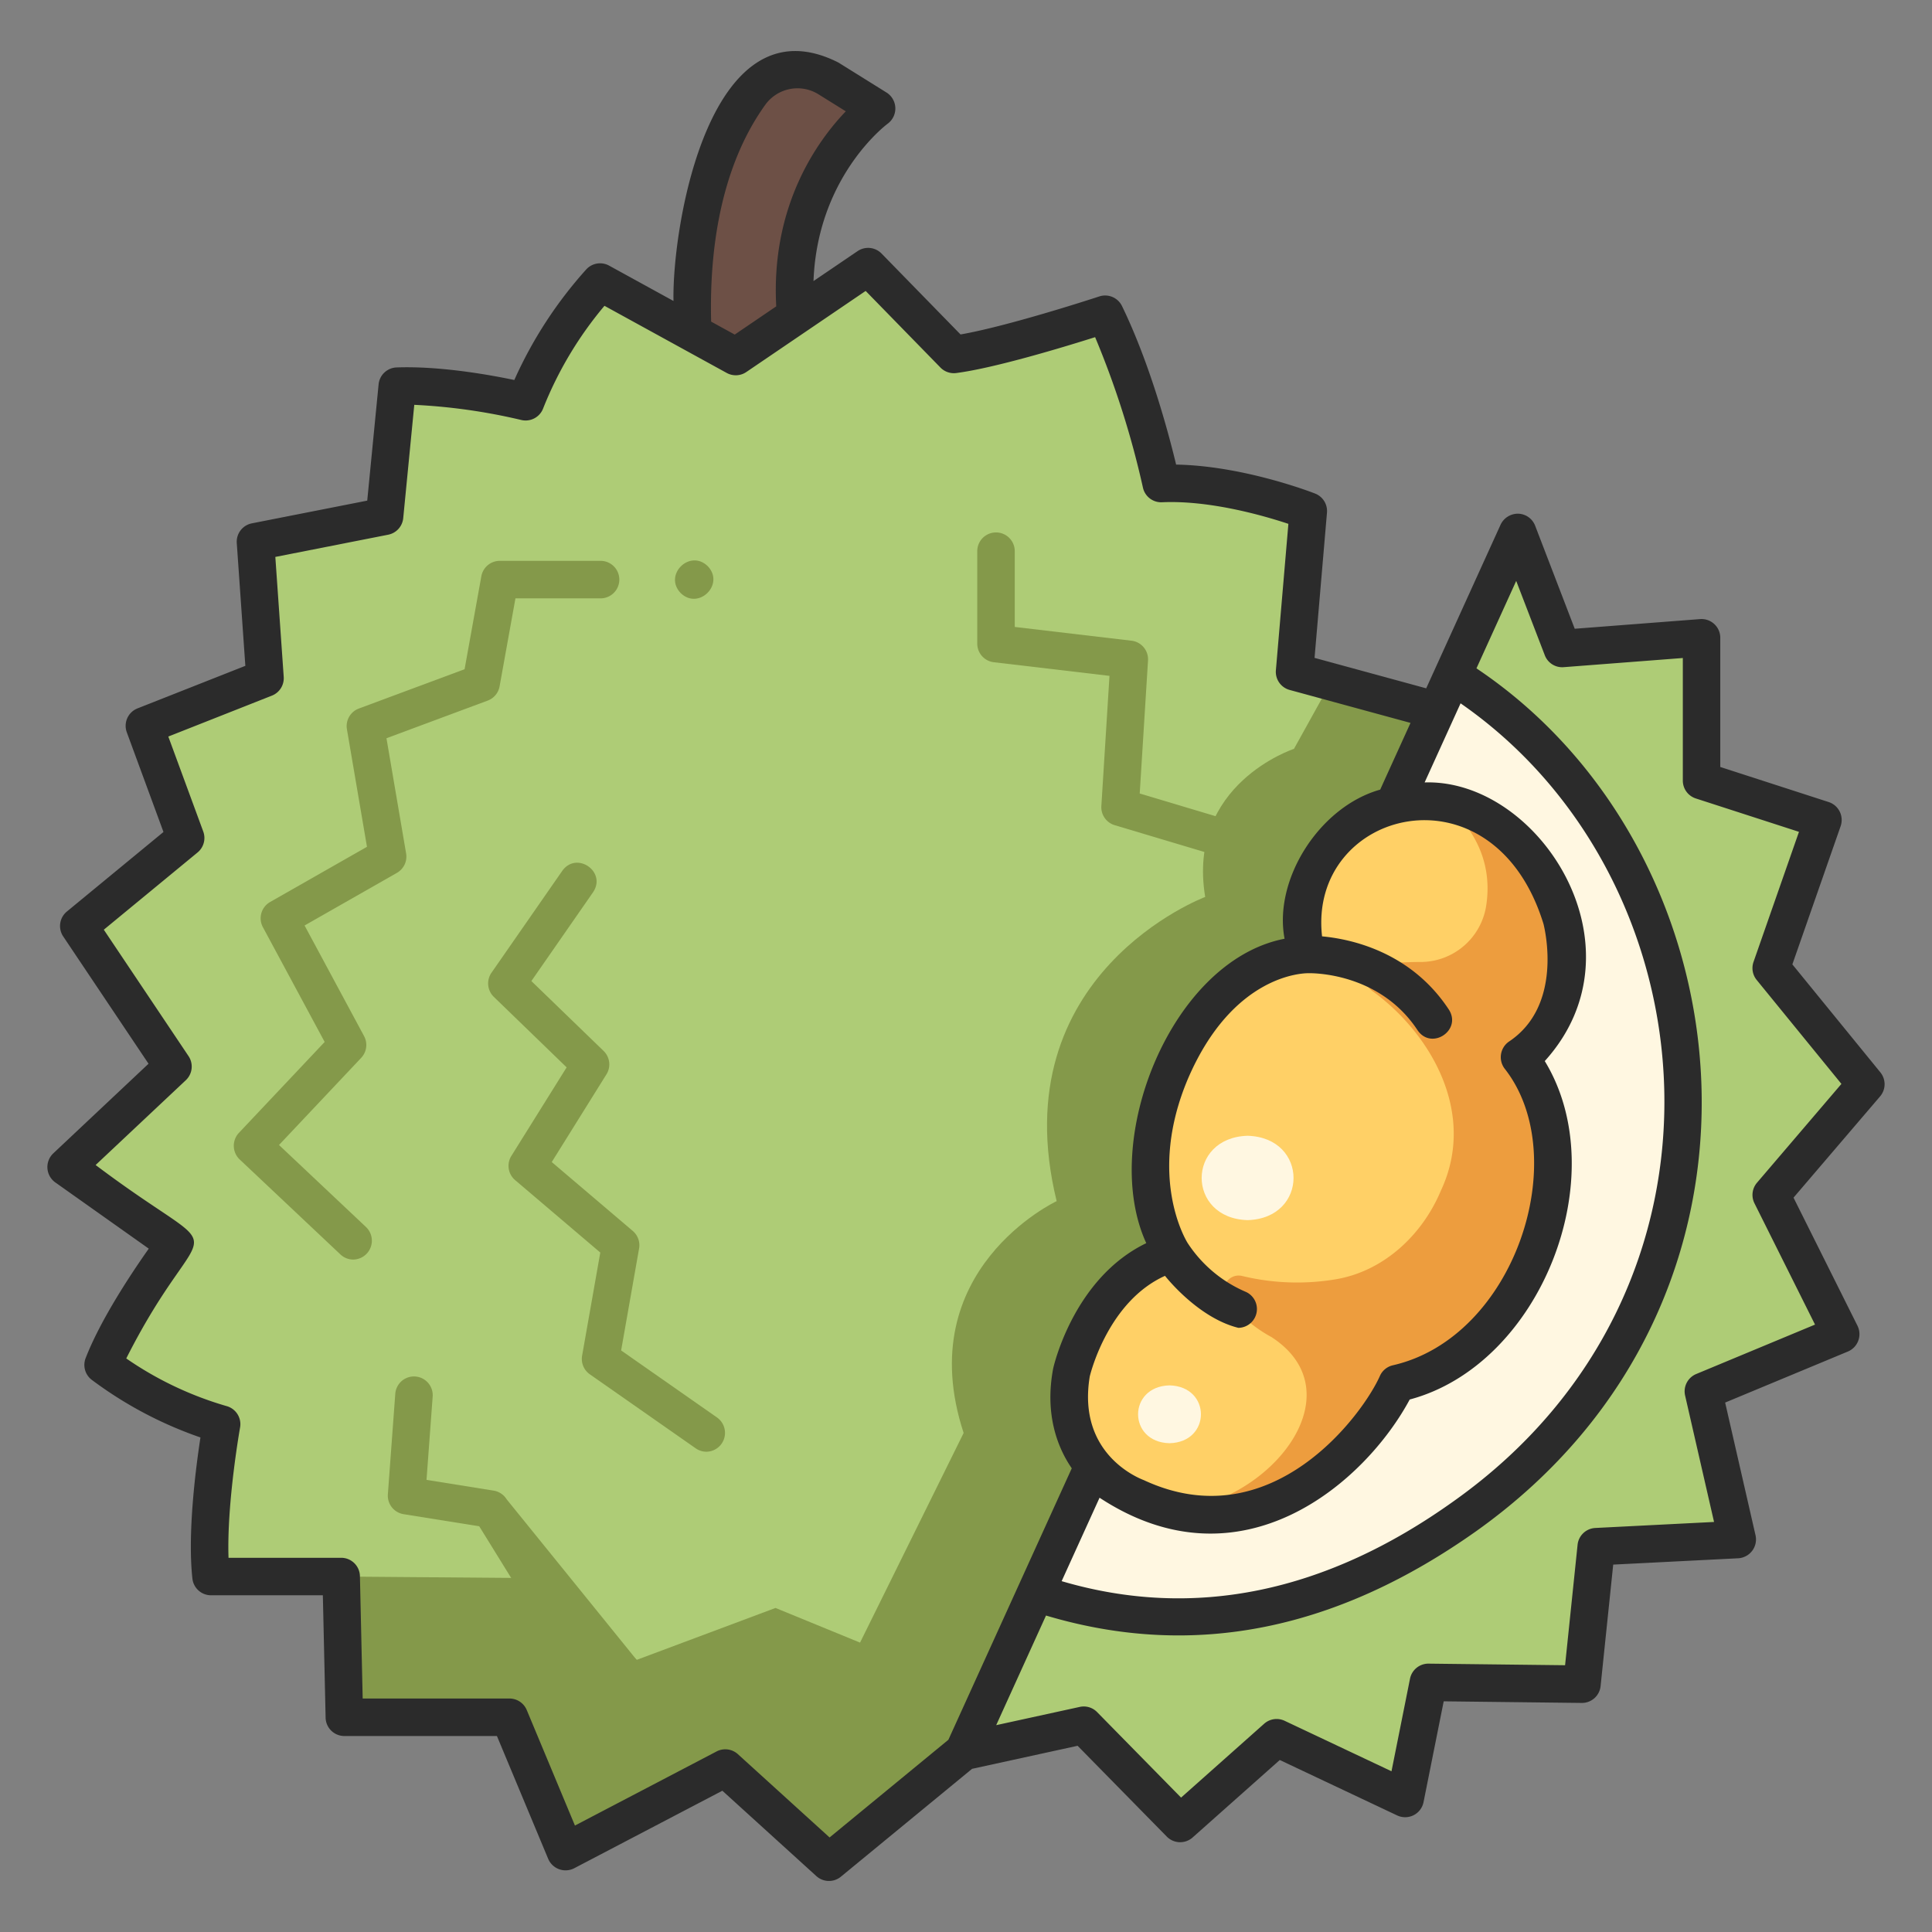 <svg id="icons" height="512" viewBox="0 0 340 340" width="512" xmlns="http://www.w3.org/2000/svg"><rect x="0" y="0" width="340" height="340" fill="#808080" stroke="none"/><path d="m145.8 13.808 8.478 5.285s-20.218 14.875-12.834 44.828l-17.932 8.558s-7.35-33.977 8.516-56.006a10.281 10.281 0 0 1 13.772-2.665z" fill="#6d5046"/><path d="m129.479 62.745-23.874-13.107a70.557 70.557 0 0 0 -13.105 21.062s-12.53-3.114-22.586-2.742l-2.234 22.9-22.72 4.477 1.676 24.02-21.228 8.38 7.262 19.738-18.807 15.493 16.573 24.727-18.807 17.69 19.179 13.593s-9.124 12.1-12.662 21.227c0 0 9.5 7.449 20.855 10.428 0 0-2.979 16.572-1.862 26.814h22.9l67.578 26.827 47.443-15.48c29.225-69.849 70.293-156.641 59.193-168.8l-6.443-1.757 2.421-28.3s-13.779-5.4-25.883-4.842c0 0-3.537-16.758-9.868-29.793 0 0-18.063 5.959-26.628 7.076l-15.079-15.455z" fill="#aecc76"/><path d="m234.257 120-6.542 11.789s-18.915 6.161-15.621 26.061c0 0-35.949 13.453-26.139 53.531 0 0-25.785 12.052-16.371 40.8l-18.23 36.892-14.877-6.1-24.434 9.139-14.661-14.362-37.34-.305.558 24.765h29.049l9.869 23.648 28.117-14.71 18.249 16.572 41.9-34.448 68.71-167.213z" fill="#84994a"/><path d="m169.584 308.233 97.497-214.534 7.856 20.426 24.511-1.885v25.139l21.369 6.914-9.113 26.082 16.655 20.427-16.655 19.483 12.238 24.511-24.18 10.056 5.971 26.083-24.825 1.257-2.514 24.197-27.026-.314-4.085 20.426-22.626-10.685-16.969 15.084-16.969-17.284z" fill="#aecc76"/><path d="m296.363 188.876c-1.919-38.641-28.036-61.366-40.656-70.151l-73.417 161.55c60.384 19.382 117.147-34.911 114.073-91.399z" fill="#fff7e1"/><path d="m207.055 265.8c-5.411-1.451-21.238-4.9-18.5-24.238 0 0 3.794-16.836 17.693-21.006-10.576-16.679 2.51-51.717 23.859-52.583-4.845-13.217 8.019-29.417 24.019-26.718 17.422 7.062 15.171 36.7 4.439 76.063-14.053 24.415-27.992 49.124-51.51 48.482z" fill="#ffd066"/><g fill="#84994a"><path d="m62.172 221.662a3.29 3.29 0 0 1 -2.262-.9l-17.739-16.724a3.32 3.32 0 0 1 -.136-4.665l15.1-16.006-10.872-20.2a3.3 3.3 0 0 1 1.273-4.43l17.045-9.713-3.528-20.686a3.3 3.3 0 0 1 2.1-3.648l18.606-6.918 2.948-16.354a3.3 3.3 0 0 1 3.246-2.718h17.738a3.3 3.3 0 0 1 0 6.6h-14.98l-2.792 15.49a3.3 3.3 0 0 1 -2.1 2.507l-17.807 6.621 3.457 20.271a3.3 3.3 0 0 1 -1.62 3.422l-16.249 9.261 10.47 19.464a3.3 3.3 0 0 1 -.506 3.827l-14.464 15.337 15.337 14.462a3.321 3.321 0 0 1 -2.265 5.7z"/><path d="m124.318 255.479a3.288 3.288 0 0 1 -1.888-.6l-18.63-13.023a3.3 3.3 0 0 1 -1.359-3.277l3.2-18.151-14.988-12.747a3.3 3.3 0 0 1 -.661-4.261l9.726-15.583-12.809-12.4a3.3 3.3 0 0 1 -.415-4.254l12.461-17.936c2.53-3.516 7.835.157 5.419 3.765l-10.861 15.637 12.711 12.3a3.3 3.3 0 0 1 .5 4.119l-9.624 15.432 14.257 12.126a3.3 3.3 0 0 1 1.112 3.086l-3.16 17.942 16.906 11.823a3.315 3.315 0 0 1 -1.897 6.002z"/><path d="m98.077 287.849a3.3 3.3 0 0 1 -2.81-1.566l-10.93-17.683-13.31-2.13a3.3 3.3 0 0 1 -2.769-3.5l1.31-17.762a3.3 3.3 0 0 1 6.58.487l-1.087 14.739 11.81 1.89a3.306 3.306 0 0 1 2.286 1.523l22.886 28.27c.957 1.55-10.684-5.714-12.235-4.756a3.29 3.29 0 0 1 -1.731.488z"/><path d="m223.053 153.107a3.3 3.3 0 0 1 -.945-.139l-25.94-7.75a3.3 3.3 0 0 1 -2.348-3.368l1.431-22.909-20.357-2.4a3.3 3.3 0 0 1 -2.913-3.277v-16.264a3.3 3.3 0 0 1 6.6 0v13.333l20.545 2.421a3.3 3.3 0 0 1 2.907 3.483l-1.462 23.409 23.427 7a3.307 3.307 0 0 1 -.945 6.461z"/><path d="m119.776 104.357c-3.046-3.195 1.629-7.8 4.781-4.715 3.043 3.195-1.63 7.805-4.781 4.715z"/></g><path d="m274.81 161.716c-4.071-11.744-10.167-18.419-20.688-20.459 3.524 2.863 8.959 8.941 7.381 18.394a11.7 11.7 0 0 1 -11.621 9.643 65.148 65.148 0 0 0 -7.183.414 2.581 2.581 0 0 0 -1.285 4.626c10.24 7.36 18.614 21.466 12.149 35.219-3.234 7.721-9.966 14.1-18.385 15.563a41.183 41.183 0 0 1 -16.6-.57 2.587 2.587 0 0 0 -2.663 4.071 24.9 24.9 0 0 0 7.883 6.709c14.812 9.677.324 28.572-16.743 30.466 25.322 5.42 38.8-22.306 38.8-22.306 24.157-5.736 35.033-40.1 21.543-57.448 11.814-7.876 7.412-24.322 7.412-24.322z" fill="#ed9d3e"/><path d="m219.557 214.722c-10.781-.314-10.778-14.533 0-14.845 10.78.314 10.778 14.533 0 14.845z" fill="#fff7e1"/><path d="m205.815 253.981c-7.375-.177-7.373-10 0-10.177 7.375.177 7.374 10.001 0 10.177z" fill="#fff7e1"/><path d="m15.07 239.01a3.3 3.3 0 0 0 1.04 3.79 69.955 69.955 0 0 0 19.166 10.168c-.815 5.332-2.3 16.781-1.417 24.834a3.3 3.3 0 0 0 3.28 2.942h19.677l.486 21.541a3.3 3.3 0 0 0 3.3 3.225h26.85l9.022 21.619a3.32 3.32 0 0 0 4.575 1.653l26.075-13.643 16.542 15.024a3.3 3.3 0 0 0 4.314.106l23.086-18.983 18.576-4.057 15.693 15.982a3.3 3.3 0 0 0 4.546.155l15.34-13.635 20.655 9.754a3.3 3.3 0 0 0 4.643-2.337l3.548-17.743 24.289.284a3.3 3.3 0 0 0 3.321-2.959l2.221-21.386 22-1.114a3.322 3.322 0 0 0 3.05-4.032l-5.35-23.369 21.608-8.986a3.319 3.319 0 0 0 1.686-4.52l-11.262-22.556 15.235-17.821a3.3 3.3 0 0 0 .049-4.229l-15.488-19 8.5-24.34a3.318 3.318 0 0 0 -2.1-4.227l-19.085-6.175v-22.735a3.3 3.3 0 0 0 -3.553-3.29l-22.061 1.7-6.967-18.136a3.3 3.3 0 0 0 -2.982-2.113 3.368 3.368 0 0 0 -3.1 1.933l-13.09 28.8-19.649-5.359 2.186-25.563a3.3 3.3 0 0 0 -2.084-3.352c-.547-.215-12.617-4.89-24.464-5.1-1.277-5.324-4.532-17.624-9.523-27.9a3.3 3.3 0 0 0 -4-1.692c-.167.055-15.76 5.182-24.417 6.69l-13.9-14.24a3.3 3.3 0 0 0 -4.215-.425l-7.759 5.27c.684-18.219 12.539-27.31 13.076-27.712a3.321 3.321 0 0 0 -.21-5.457l-8.477-5.285c-22.652-11.465-29.298 28.832-29.029 41.957l-11.33-6.221a3.3 3.3 0 0 0 -4.065.712 74.569 74.569 0 0 0 -12.617 19.418c-4.377-.921-13.138-2.486-20.721-2.211a3.3 3.3 0 0 0 -3.163 2.978l-2 20.46-20.305 3.998a3.3 3.3 0 0 0 -2.654 3.468l1.508 21.608-18.976 7.489a3.3 3.3 0 0 0 -1.886 4.208l6.454 17.542-17 14a3.3 3.3 0 0 0 -.643 4.384l15.014 22.4-16.771 15.78a3.322 3.322 0 0 0 .354 5.1l16.458 11.661c-2.966 4.202-8.456 12.425-11.11 19.27zm251.757-136.779 5.03 13.079a3.276 3.276 0 0 0 3.333 2.1l20.959-1.612v21.577a3.3 3.3 0 0 0 2.284 3.139l18.156 5.875-8 22.894a3.3 3.3 0 0 0 .557 3.173l14.914 18.292-14.86 17.393a3.3 3.3 0 0 0 -.445 3.618l10.659 21.348-20.914 8.7a3.3 3.3 0 0 0 -1.95 3.783l5.094 22.25-20.9 1.059a3.3 3.3 0 0 0 -3.116 2.954l-2.2 21.2-24.016-.28a3.3 3.3 0 0 0 -3.274 2.652l-3.257 16.288-18.81-8.882a3.3 3.3 0 0 0 -3.6.517l-14.622 13-14.777-15.048a3.286 3.286 0 0 0 -3.058-.911l-14.7 3.211 8.767-19.293c26.5 7.9 51.61 2.207 75.685-14.831 57.3-40.728 48.381-119.488.067-151.857zm-9.79 21.543c44.508 30.858 51.429 103-1.118 140.342-22.633 16.22-45.868 20.969-69.087 14.141l6.672-14.682c25.007 16.422 46.773-2.738 54.58-17.283 23.132-6.174 36.087-39.353 23.768-59.56 18.118-20.022-1.009-49.679-21.142-49.036zm14.6 38.859c.306 1.222 3.339 14.385-6.072 20.66a3.336 3.336 0 0 0 -.688 4.878c12.024 15.486 1.726 47.181-19.74 52.093a3.306 3.306 0 0 0 -2.25 1.775c-2.919 6.718-19.049 28.931-41.577 18.446-.747-.289-11.806-4.516-9.529-18.258.23-.945 3.409-13.263 13.239-17.7 1.862 2.307 6.957 7.683 12.918 9.152a3.311 3.311 0 0 0 1.341-6.315 23.052 23.052 0 0 1 -10.257-8.586c-.3-.472-7.206-11.777.027-28.909 7.925-18.452 20.358-18.591 21.16-18.6.5-.015 12.5-.24 19.257 10.032 2.443 3.592 7.838.023 5.512-3.625-6.742-10.254-17.371-12.441-22.317-12.892-2.531-22.358 30.184-30.896 38.979-2.151zm-136.931-144.233a6.988 6.988 0 0 1 9.352-1.793l4.789 2.985c-4.928 5.133-13.205 16.516-12.243 34.323l-7.304 4.965-4.15-2.28c-.295-11.091 1.156-26.537 9.556-38.2zm-117.878 186.623 15.872-14.923a3.3 3.3 0 0 0 .48-4.241l-14.911-22.247 16.5-13.593a3.3 3.3 0 0 0 1-3.686l-6.15-16.713 18.231-7.2a3.3 3.3 0 0 0 2.079-3.3l-1.475-21.11 19.86-3.91a3.3 3.3 0 0 0 2.647-2.917l1.945-19.939a102.828 102.828 0 0 1 18.8 2.659 3.3 3.3 0 0 0 3.87-2.005 65.438 65.438 0 0 1 10.8-18.079l21.52 11.816a3.3 3.3 0 0 0 3.442-.163l21.003-14.272 13.159 13.48a3.3 3.3 0 0 0 2.788.968c6.8-.886 18.947-4.577 24.434-6.313a156.423 156.423 0 0 1 8.407 26.44 3.291 3.291 0 0 0 3.381 2.614c8.421-.378 17.944 2.377 22.225 3.8l-2.2 25.765a3.3 3.3 0 0 0 2.42 3.464l21.273 5.8c-.027.075-5.317 11.673-5.329 11.741-10.71 3-18.822 15.833-16.834 26.244-19.972 3.864-32.588 35.6-24.34 53.572-12.649 6.1-16.225 21.351-16.383 22.052-1.408 7.46.388 13.374 3.271 17.571l-21.713 47.774-20.906 17.189-16.137-14.656a3.3 3.3 0 0 0 -3.748-.481l-24.929 13.042-8.48-20.326a3.3 3.3 0 0 0 -3.046-2.029h-25.827l-.486-21.541a3.3 3.3 0 0 0 -3.3-3.225h-19.824c-.327-9.645 2.006-22.785 2.032-22.931a3.3 3.3 0 0 0 -2.411-3.775 60.7 60.7 0 0 1 -17.618-8.374c14.022-27.765 19.55-15.26-5.392-34.042z" fill="#2b2b2b"/></svg>